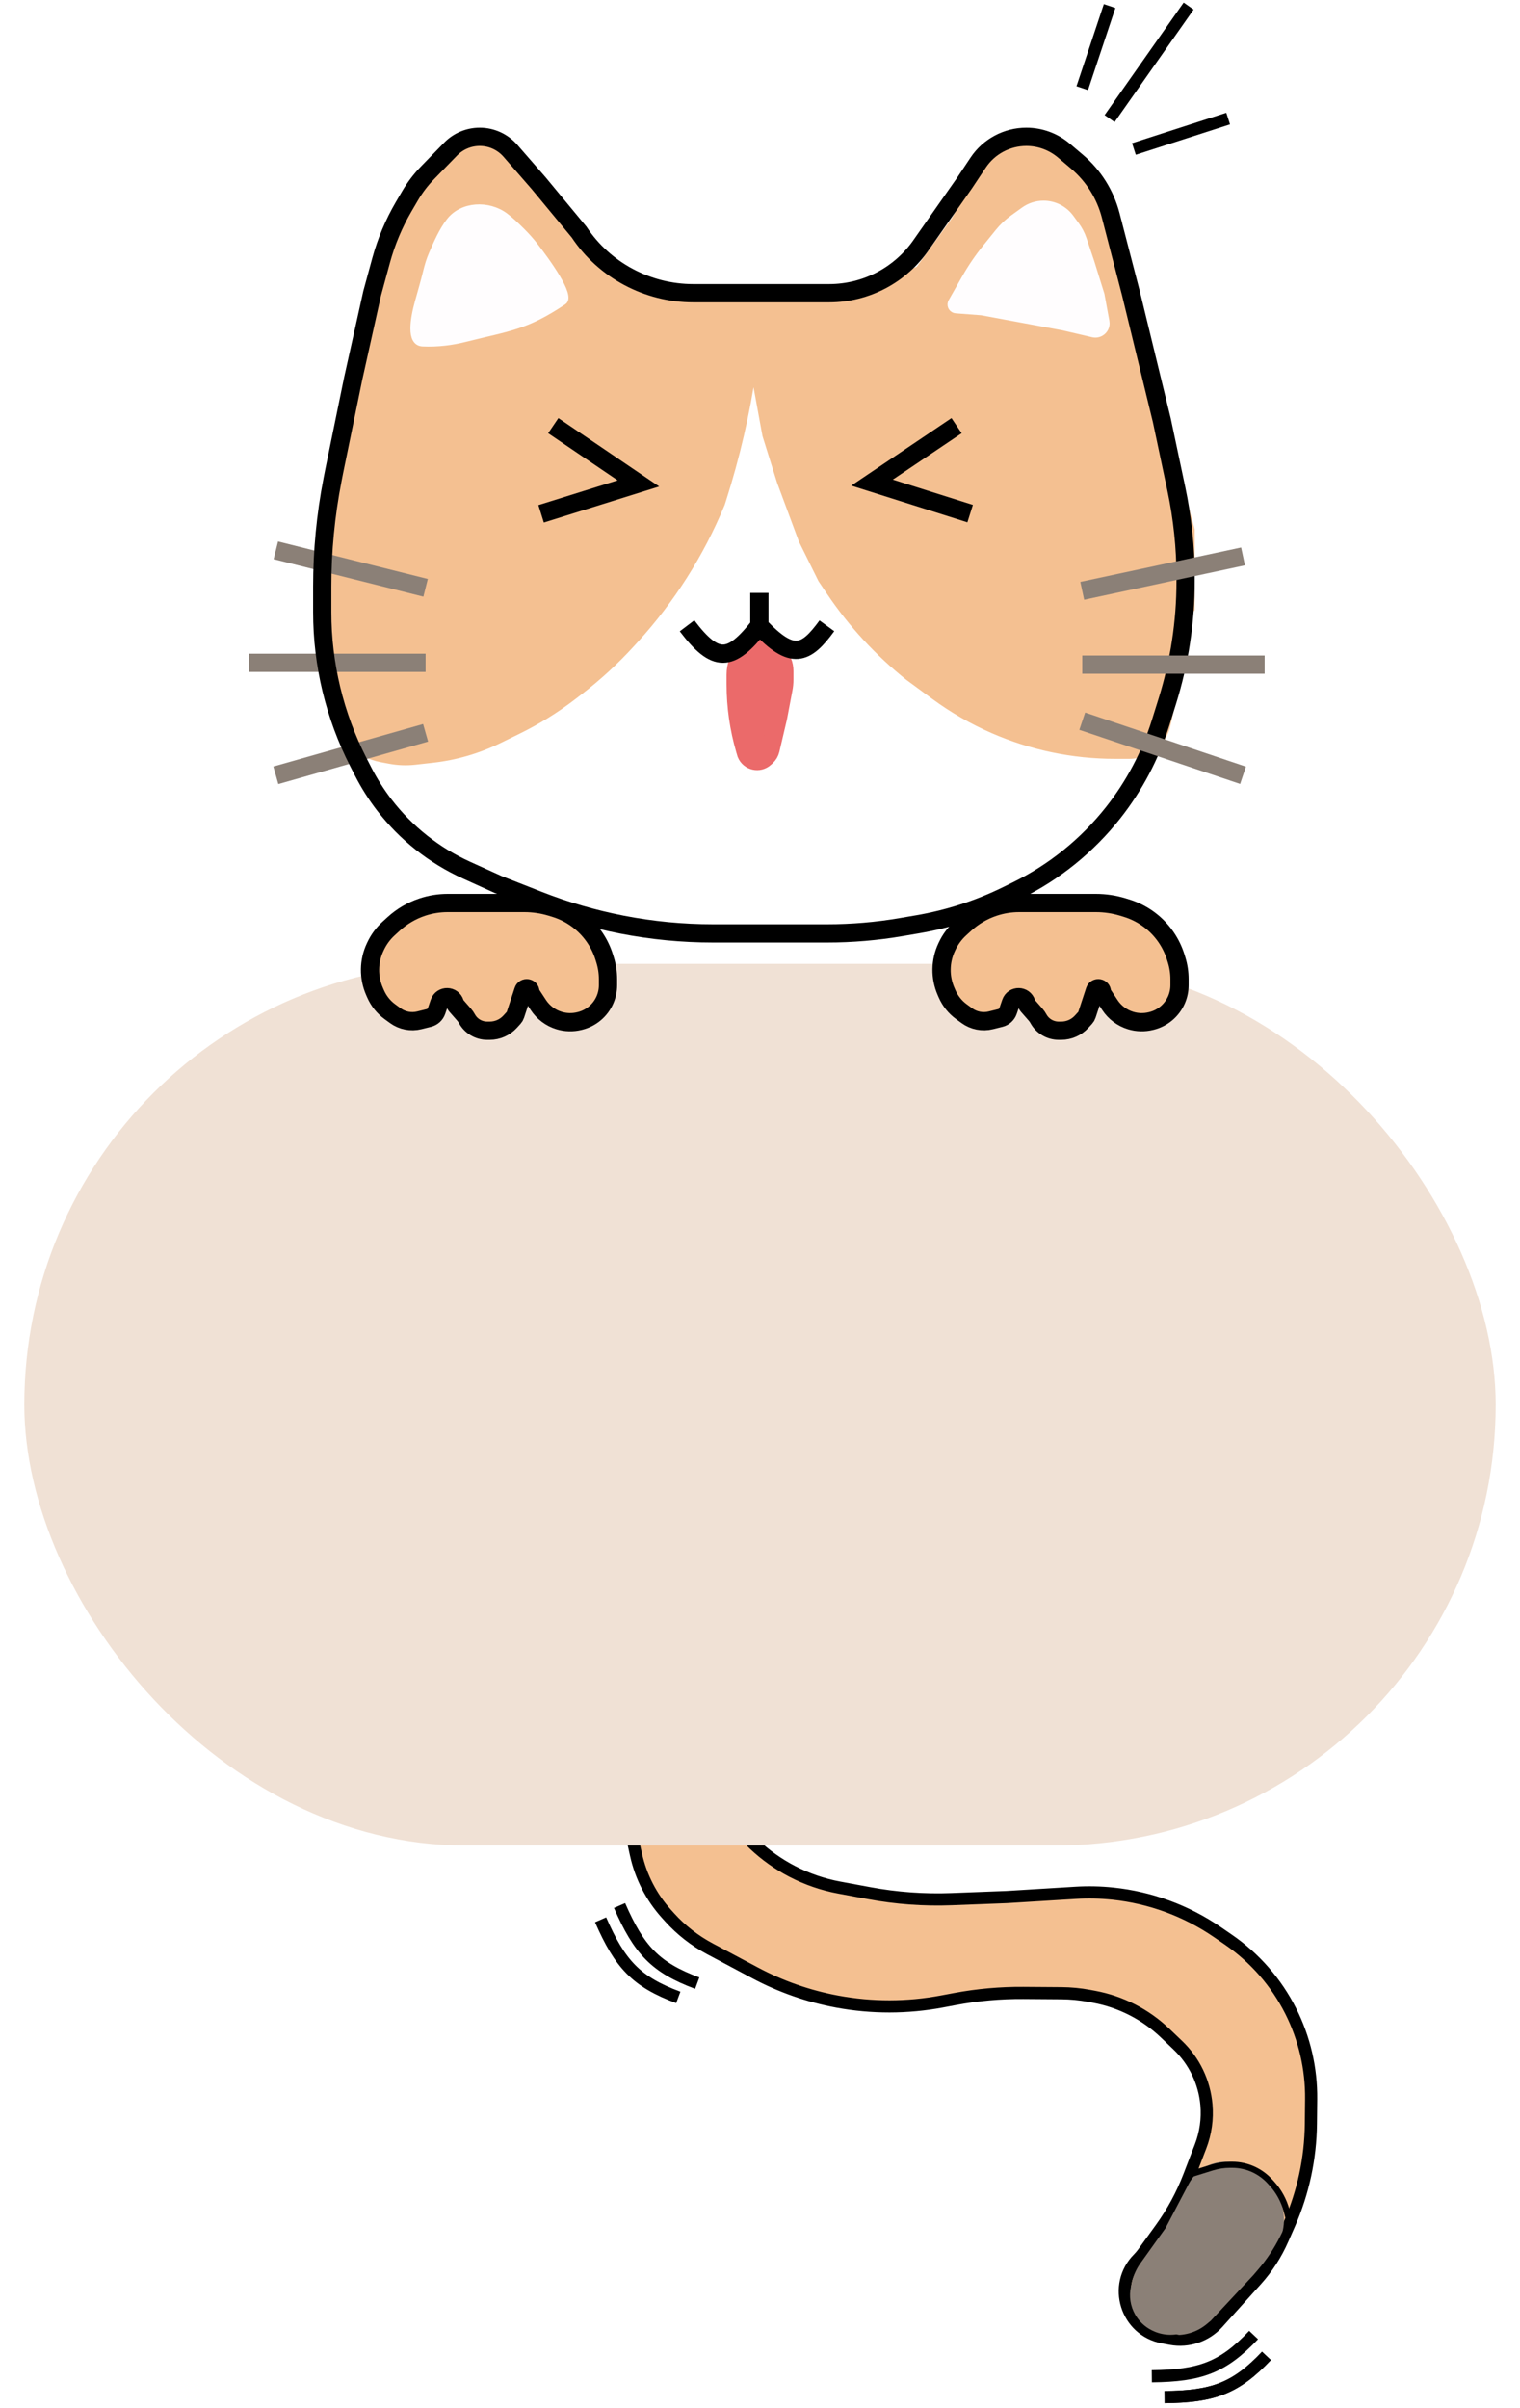 <svg width="250" height="396" viewBox="0 0 250 396" fill="none" xmlns="http://www.w3.org/2000/svg">
<path d="M190.909 366.497L188 370.519C187.768 370.84 187.511 371.143 187.232 371.425C182.888 375.808 185.22 383.264 191.286 384.391L192.557 384.627C195.42 385.159 198.354 384.165 200.303 382.002L206.61 375.006C208.417 373.002 209.889 370.72 210.972 368.249L212.071 365.742C214.346 360.549 215.55 354.95 215.609 349.28L215.652 345.201C215.704 340.186 214.556 335.231 212.301 330.751C209.923 326.023 206.388 321.972 202.026 318.975L200.238 317.747C195.121 314.232 189.205 312.053 183.03 311.409C180.992 311.196 178.94 311.152 176.894 311.278L165.564 311.973L156.534 312.319C151.982 312.494 147.425 312.162 142.947 311.33L138.023 310.415C135.326 309.914 132.717 309.016 130.282 307.751C125.709 305.375 121.886 301.775 119.24 297.353L117.467 294.389L117.399 294.271C114.512 289.239 107.272 289.186 104.313 294.177C103.334 295.829 103.018 297.791 103.431 299.667L104.604 304.997C105.402 308.626 107.13 311.984 109.619 314.742L110.135 315.314C112.025 317.407 114.263 319.155 116.751 320.481L124.191 324.445C128.422 326.7 132.973 328.293 137.687 329.169C143.383 330.228 149.227 330.222 154.921 329.153L157.072 328.749C160.776 328.054 164.538 327.717 168.306 327.743L174.57 327.787C176.095 327.798 177.616 327.943 179.115 328.222L179.951 328.377C184.351 329.195 188.416 331.277 191.651 334.369L193.736 336.361C196.434 338.94 198.101 342.413 198.426 346.131C198.63 348.458 198.3 350.801 197.462 352.981L195.587 357.86C194.408 360.929 192.835 363.833 190.909 366.497Z" fill="#F4C091" stroke="black" stroke-width="2"/>
<g filter="url(#filter0_d_0_1)">
<rect x="4" y="154.5" width="242" height="145" rx="72.5" fill="#F0E1D5"/>
</g>
<path d="M64.74 151.946L63.905 152.709C63.013 153.525 62.289 154.508 61.776 155.603L61.695 155.775C60.618 158.072 60.583 160.722 61.601 163.046L61.781 163.457C62.287 164.613 63.09 165.615 64.109 166.36L65.008 167.017C66.149 167.851 67.601 168.136 68.972 167.794L70.543 167.403C71.133 167.256 71.608 166.819 71.805 166.243L72.267 164.893C72.687 163.663 74.439 163.698 74.81 164.943C74.865 165.127 74.959 165.297 75.085 165.441L76.322 166.854C76.504 167.062 76.663 167.289 76.795 167.531C77.459 168.745 78.733 169.5 80.117 169.5H80.555C81.828 169.5 83.042 168.964 83.899 168.024L84.498 167.367C84.619 167.235 84.71 167.079 84.765 166.909L86.076 162.915C86.287 162.274 87.234 162.425 87.234 163.1C87.234 163.216 87.268 163.329 87.331 163.426L88.542 165.271C89.347 166.496 90.555 167.401 91.957 167.828C93.043 168.159 94.199 168.188 95.301 167.914L95.409 167.887C97.231 167.433 98.739 166.159 99.492 164.439C99.827 163.673 100 162.846 100 162.01V161.029C100 159.942 99.835 158.861 99.51 157.823L99.378 157.398C98.673 155.144 97.331 153.141 95.515 151.632C94.262 150.592 92.815 149.811 91.257 149.337L90.681 149.161C89.242 148.723 87.746 148.5 86.242 148.5H82.553H76.596H73.619C72.209 148.5 70.807 148.727 69.468 149.172C67.715 149.754 66.104 150.7 64.74 151.946Z" fill="#F4C091" stroke="black" stroke-width="3"/>
<path d="M158.74 151.946L157.905 152.709C157.013 153.525 156.289 154.508 155.776 155.603L155.695 155.775C154.618 158.072 154.583 160.722 155.601 163.046L155.78 163.457C156.287 164.613 157.09 165.615 158.109 166.36L159.008 167.017C160.149 167.851 161.601 168.136 162.973 167.794L164.543 167.403C165.133 167.256 165.608 166.819 165.805 166.243L166.267 164.893C166.687 163.663 168.439 163.698 168.81 164.943C168.865 165.127 168.959 165.297 169.085 165.441L170.322 166.854C170.504 167.062 170.663 167.289 170.795 167.531C171.459 168.745 172.733 169.5 174.117 169.5H174.555C175.828 169.5 177.042 168.964 177.899 168.024L178.498 167.367C178.619 167.235 178.71 167.079 178.765 166.909L180.076 162.915C180.287 162.274 181.234 162.425 181.234 163.1C181.234 163.216 181.268 163.329 181.331 163.426L182.542 165.271C183.347 166.496 184.555 167.401 185.957 167.828C187.043 168.159 188.199 168.188 189.301 167.914L189.409 167.887C191.231 167.433 192.739 166.159 193.492 164.439C193.827 163.673 194 162.846 194 162.01V161.029C194 159.942 193.835 158.861 193.511 157.823L193.378 157.398C192.673 155.144 191.331 153.141 189.515 151.632C188.262 150.592 186.815 149.811 185.257 149.337L184.681 149.161C183.242 148.723 181.746 148.5 180.242 148.5H176.553H170.596H167.619C166.208 148.5 164.807 148.727 163.468 149.172C161.715 149.754 160.104 150.7 158.74 151.946Z" fill="#F4C091" stroke="black" stroke-width="3"/>
<path d="M206.186 384C201.145 389.338 197.41 390.696 189.444 390.778" stroke="black" stroke-width="2"/>
<path d="M208.297 387.433C203.256 392.771 199.521 394.129 191.555 394.211" stroke="black" stroke-width="2"/>
<path d="M208.297 387.433C203.256 392.771 199.521 394.129 191.555 394.211" stroke="black" stroke-width="2"/>
<path d="M114.677 326.133C107.794 323.577 105.086 320.668 101.9 313.366" stroke="black" stroke-width="2"/>
<path d="M111.561 328.481C104.678 325.925 101.97 323.017 98.784 315.715" stroke="black" stroke-width="2"/>
<path d="M204.664 356.788L204.01 356.508C203.227 356.173 202.384 356 201.533 356C199.192 356 197.044 357.299 195.957 359.372L192.118 366.691L187.961 372.502C187.34 373.37 186.9 374.355 186.668 375.398L186.5 376.151C186.178 377.598 186.408 379.113 187.144 380.4C187.728 381.419 188.6 382.244 189.651 382.769L189.725 382.806C191.253 383.568 193.026 383.67 194.631 383.087L196.125 382.545C197.184 382.16 198.17 381.598 199.041 380.882L204.238 376.608C205.661 375.438 206.849 374.007 207.738 372.393L209.715 368.804C211.119 366.255 210.986 363.135 209.37 360.715C209.085 360.288 208.758 359.89 208.395 359.527L207.722 358.856C206.844 357.978 205.806 357.276 204.664 356.788Z" fill="#8B8077" stroke="#8B8077"/>
<path d="M212 365L211.608 363.53C211.165 361.868 210.327 360.337 209.166 359.067L208.857 358.729C208.115 357.918 207.221 357.26 206.226 356.793V356.793C205.111 356.271 203.895 356 202.664 356H202.318C201.312 356 200.312 356.153 199.351 356.453L196 357.5" stroke="black"/>
<path d="M194.447 383.612L193.577 383.394C192.65 383.163 192 382.33 192 381.374C192 380.309 192.804 379.415 193.864 379.304L201 378.553L198.903 381.444C198.636 381.813 198.32 382.144 197.964 382.429L197.25 383C196.462 383.63 195.426 383.856 194.447 383.612Z" fill="#8B8077"/>
<path d="M201.5 378.5L201 378.553M201 378.553L193.864 379.304C192.804 379.415 192 380.309 192 381.374V381.374C192 382.33 192.65 383.163 193.577 383.394L194.447 383.612C195.426 383.856 196.462 383.63 197.25 383L197.964 382.429C198.32 382.144 198.636 381.813 198.903 381.444L201 378.553Z" stroke="#8B8077"/>
<path d="M193.5 384.5V384.5C195.438 384.5 197.316 383.82 198.805 382.579L199.5 382L206.5 374.5L207.317 373.547C208.767 371.855 210.004 369.992 211 368V368L212.5 365" stroke="black"/>
<path d="M68.242 124.748H59L61.813 130.784L68.242 138.115L75.475 142.858L85.923 147.17L100.791 152.344L117.669 153.638L132.537 154.5L145.798 153.638L157.451 150.188L166.291 147.17L175.936 141.564L183.169 135.959L190 124.748L180.356 126.041L171.515 124.748L162.273 121.298L154.638 116.555L150.62 113.106L144.19 107.069L138.163 98.445L133.34 89.39L129.724 80.335L126.911 71.28L124.5 60.5L122.089 71.28L119.276 80.335L116.463 89.39L111.239 98.445L104.408 107.069L96.773 113.106L90.344 116.555L82.709 121.298L79.896 122.592L73.868 124.748H68.242Z" fill="white" stroke="white"/>
<path d="M122.409 107.017L122.578 106.812C122.685 106.681 122.803 106.56 122.931 106.449C124.177 105.366 126.06 105.48 127.167 106.704L127.921 107.537C128.615 108.306 129 109.304 129 110.34V111.791C129 112.288 128.953 112.784 128.861 113.273L127.957 118.038L126.719 123.308C126.619 123.734 126.392 124.119 126.07 124.414L125.81 124.65C124.825 125.549 123.246 125.195 122.739 123.962L122.549 123.316C121.522 119.816 121 116.186 121 112.538V110.95C121 109.515 121.498 108.125 122.409 107.017Z" fill="#EB6A6A" stroke="#EB6A6A" stroke-width="3"/>
<path d="M64.073 125.106L62.654 124.838C60.782 124.483 59.062 123.568 57.721 122.213C55.978 120.453 55 118.075 55 115.597V107.797V95.324C55 87.026 55.739 78.743 57.209 70.576L57.39 69.574L59.779 59.516C61.104 52.825 63.055 46.273 65.606 39.947L66.152 38.594L68.542 31.955C69.066 30.497 69.903 29.172 70.993 28.071L71.602 27.455C73.212 25.829 75.405 24.914 77.693 24.914C79.754 24.914 81.746 25.657 83.304 27.006L84.885 28.375C85.932 29.282 86.841 30.337 87.582 31.507L92.837 39.801L95.039 43.361C97.384 47.151 101.523 49.457 105.98 49.457H115.14H127.487H138.732C139.2 49.457 139.668 49.491 140.132 49.558L144.103 50.131C146.27 50.443 148.368 49.227 149.174 47.191C149.319 46.826 149.509 46.479 149.74 46.161L156.96 36.18L160.828 29.43C161.17 28.834 161.555 28.265 161.981 27.727L163.784 25.45C165.26 23.587 167.506 22.5 169.883 22.5C171.819 22.5 173.685 23.221 175.117 24.523L175.567 24.933C176.431 25.718 177.14 26.658 177.658 27.704L182.468 37.423C184.837 42.21 186.623 47.263 187.788 52.476L191.61 69.574L194 95.324V107.176C194 109.193 193.781 111.205 193.348 113.175L192.009 119.262C191.749 120.446 191.158 121.532 190.305 122.393C189.101 123.609 187.462 124.293 185.751 124.293H184.84H183.381C176.462 124.293 169.618 122.863 163.278 120.094C159.873 118.606 156.644 116.745 153.649 114.545L149.393 111.418C144.377 107.418 140.003 102.675 136.42 97.353L135.054 95.324L131.868 88.887L128.284 79.231L125.894 71.586L123.903 60.723C122.842 67.953 121.196 75.085 118.98 82.049L118.725 82.852L118.649 83.035C115.273 91.167 110.518 98.654 104.594 105.167L103.988 105.833C101.338 108.746 98.435 111.417 95.311 113.815L94.292 114.598C91.47 116.764 88.439 118.644 85.244 120.209L82.108 121.745C78.665 123.431 74.958 124.512 71.148 124.939L68.254 125.264C66.861 125.42 65.451 125.367 64.073 125.106Z" fill="#F4C091" stroke="#F4C091"/>
<path d="M158.698 45.678L156.465 49.609C156.434 49.662 156.41 49.718 156.39 49.775C156.192 50.363 156.601 50.98 157.219 51.027L161.452 51.349L168.161 52.594L174.871 53.84L179.738 54.973C180.894 55.242 182 54.365 182 53.177C182 53.066 181.99 52.954 181.97 52.844L181.161 48.443L179.484 43.047L178.232 39.329C177.95 38.492 177.54 37.704 177.017 36.992L176.12 35.771C175.071 34.343 173.405 33.5 171.634 33.5C170.467 33.5 169.329 33.867 168.382 34.549L166.582 35.844C165.682 36.492 164.872 37.258 164.175 38.121L162.096 40.693C160.83 42.26 159.693 43.927 158.698 45.678Z" fill="#FFFDFE" stroke="#FFFDFE"/>
<path d="M76.444 55.751C74.379 56.271 72.02 56.59 69.516 56.477C67.26 56.375 67.988 52.351 68.74 49.639C69.195 47.999 69.678 46.366 70.079 44.713C70.335 43.664 70.607 42.736 71.007 41.814C71.822 39.935 72.641 38.004 73.886 36.377C75.986 33.631 80.322 33.434 83.093 35.501C84.017 36.19 84.899 37.037 85.904 38.041C86.637 38.774 87.331 39.541 87.966 40.36C89.942 42.911 94.149 48.66 92.704 49.624C86.402 53.828 83.789 53.901 76.444 55.751Z" fill="#FFFDFE" stroke="#FFFDFE"/>
<path d="M124.897 97.5V102.916M124.897 102.916C120.162 108.976 117.672 109.081 113 102.916M124.897 102.916C130.301 108.693 132.541 107.661 136 102.916" stroke="black" stroke-width="3"/>
<path d="M68.096 30.952H70.48L73.26 24.915L78.822 22.5L83.192 23.707L87.164 27.33L90.343 30.952L94.315 36.587L98.685 41.417L104.247 46.247L111 49.064L109.014 51.882L98.685 49.064L90.343 39.405L84.781 32.965L76.836 30.952L71.274 34.977L68.096 39.405L58.562 115.878L56.575 119.5L53 109.84V101.79V96.558V88.106L54.192 82.069V77.641L56.575 69.994L58.562 61.944L59.753 56.712L60.548 51.882L62.137 46.247L63.726 39.405L66.11 34.172L68.096 30.952Z" fill="#F4C091" stroke="#F4C091"/>
<path d="M144.237 46.779L153.983 43.238L160.61 33.402L168.407 29.861L178.932 27.5L181.271 31.434L184 36.549L181.271 39.697L178.932 36.549L174.254 31.434L168.407 32.221L155.153 45.205L147.356 51.5L138 50.32L144.237 46.779Z" fill="#F4C091" stroke="#F4C091"/>
<path d="M45.37 90.5L70 96.667M41 109H70M45.37 127.5L70 120.511" stroke="#8B8077" stroke-width="3"/>
<path d="M196 100.158L191.5 104.5L190 78.447L192.625 74.5L196 87.132V100.158Z" fill="#F4C091" stroke="#F4C091"/>
<path d="M135.931 48.218H136.377C142.461 48.218 148.152 45.209 151.579 40.181L158.62 30.135L160.875 26.749C162.643 24.095 165.621 22.5 168.811 22.5C171.071 22.5 173.257 23.303 174.98 24.765L177.143 26.6C179.854 28.9 181.788 31.982 182.681 35.423L186.003 48.218L191.088 69.114L193.476 80.398C194.489 85.185 195 90.065 195 94.957V95.594C195 102.28 193.986 108.927 191.994 115.309L190.885 118.859C189.209 124.227 186.564 129.242 183.08 133.655C178.823 139.048 173.414 143.419 167.248 146.448L165.625 147.246C160.979 149.528 156.029 151.131 150.927 152.004L148.273 152.458C144.225 153.152 140.125 153.5 136.018 153.5H126.934H117.285C112.255 153.5 107.236 153.017 102.297 152.057C97.608 151.146 93.011 149.808 88.564 148.062L81.948 145.463L76.741 143.103C71.427 140.695 66.785 137.019 63.223 132.398C61.887 130.664 60.714 128.811 59.718 126.862L58.938 125.336C55.035 117.699 53 109.246 53 100.671V96.439C53 90.559 53.566 84.692 54.69 78.921L54.956 77.552L58.085 62.282L61.215 48.218L62.682 42.834C63.526 39.739 64.773 36.769 66.39 33.999L67.44 32.202C68.242 30.829 69.208 29.559 70.317 28.42L74.11 24.523C75.37 23.23 77.098 22.5 78.903 22.5C80.837 22.5 82.677 23.337 83.947 24.796L88.598 30.135L95.248 38.172C99.401 44.445 106.502 48.218 114.025 48.218H124.196H135.931Z" stroke="black" stroke-width="3"/>
<path d="M204.447 91.5L191.224 94.332L178 97.163M208 109.298H178M204.447 127.5L178 118.601" stroke="#8B8077" stroke-width="3"/>
<path d="M178 14.5L182.5 1M182.5 19.5L195.5 1M186.5 24.5L202 19.5" stroke="black" stroke-width="2"/>
<path d="M91 70L105 79.5L89 84.5" stroke="black" stroke-width="3"/>
<path d="M159.563 84.466L143.43 79.368L157.331 70" stroke="black" stroke-width="3"/>
<defs>
<filter id="filter0_d_0_1" x="0" y="154.5" width="250" height="153" filterUnits="userSpaceOnUse" color-interpolation-filters="sRGB">
<feFlood flood-opacity="0" result="BackgroundImageFix"/>
<feColorMatrix in="SourceAlpha" type="matrix" values="0 0 0 0 0 0 0 0 0 0 0 0 0 0 0 0 0 0 127 0" result="hardAlpha"/>
<feOffset dy="4"/>
<feGaussianBlur stdDeviation="2"/>
<feComposite in2="hardAlpha" operator="out"/>
<feColorMatrix type="matrix" values="0 0 0 0 0 0 0 0 0 0 0 0 0 0 0 0 0 0 0.25 0"/>
<feBlend mode="normal" in2="BackgroundImageFix" result="effect1_dropShadow_0_1"/>
<feBlend mode="normal" in="SourceGraphic" in2="effect1_dropShadow_0_1" result="shape"/>
</filter>
</defs>
</svg>

